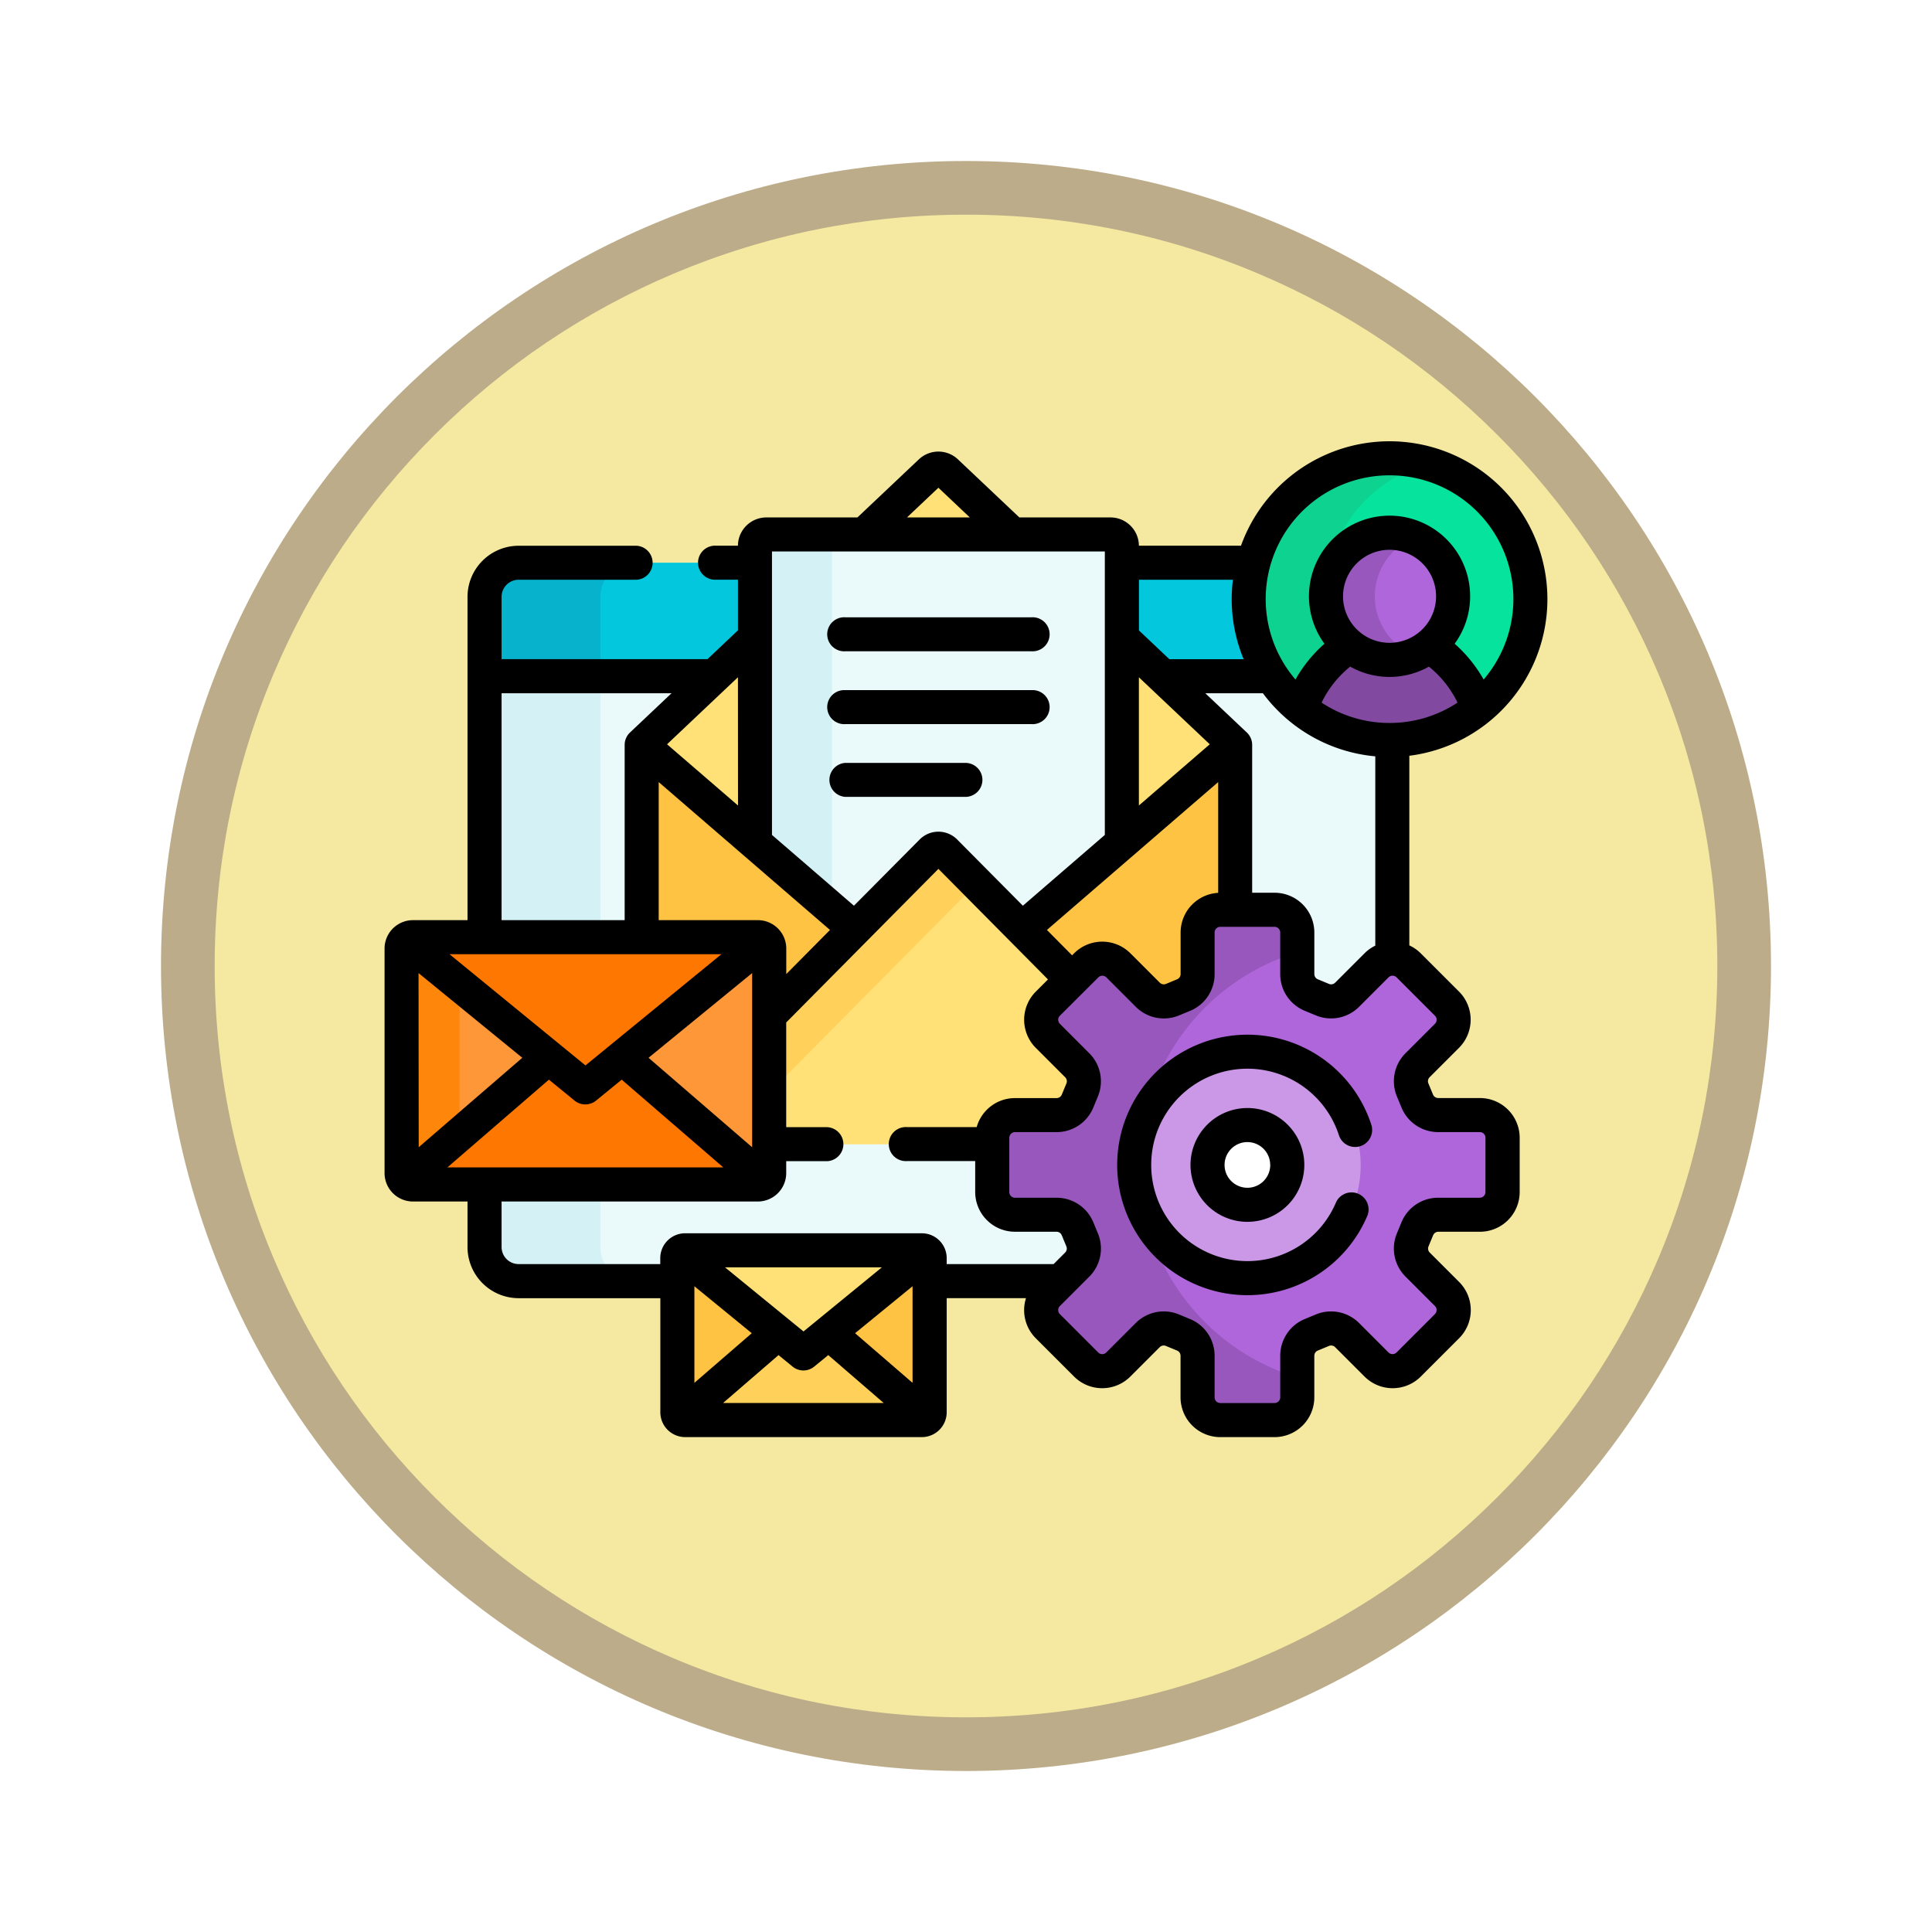 <svg xmlns="http://www.w3.org/2000/svg" xmlns:xlink="http://www.w3.org/1999/xlink" width="108" height="108" viewBox="0 0 108 108">
  <defs>
    <filter id="Trazado_1012752" x="0" y="0" width="108" height="108" filterUnits="userSpaceOnUse">
      <feOffset dy="3" input="SourceAlpha"/>
      <feGaussianBlur stdDeviation="3" result="blur"/>
      <feFlood flood-opacity="0.161"/>
      <feComposite operator="in" in2="blur"/>
      <feComposite in="SourceGraphic"/>
    </filter>
  </defs>
  <g id="Grupo_1156662" data-name="Grupo 1156662" transform="translate(-166 -6926)">
    <g transform="matrix(1, 0, 0, 1, 166, 6926)" filter="url(#Trazado_1012752)">
      <g id="Trazado_1012752-2" data-name="Trazado 1012752" transform="translate(9 6)" fill="#f5e9a1">
        <path d="M 45 88.5 C 39.127 88.5 33.43 87.35 28.068 85.082 C 22.889 82.891 18.236 79.755 14.241 75.759 C 10.245 71.764 7.109 67.111 4.918 61.932 C 2.65 56.57 1.5 50.873 1.5 45 C 1.5 39.127 2.65 33.43 4.918 28.068 C 7.109 22.889 10.245 18.236 14.241 14.241 C 18.236 10.245 22.889 7.109 28.068 4.918 C 33.43 2.65 39.127 1.5 45 1.5 C 50.873 1.5 56.57 2.65 61.932 4.918 C 67.111 7.109 71.764 10.245 75.759 14.241 C 79.755 18.236 82.891 22.889 85.082 28.068 C 87.35 33.43 88.5 39.127 88.5 45 C 88.5 50.873 87.35 56.57 85.082 61.932 C 82.891 67.111 79.755 71.764 75.759 75.759 C 71.764 79.755 67.111 82.891 61.932 85.082 C 56.57 87.35 50.873 88.5 45 88.5 Z" stroke="none"/>
        <path d="M 45 3 C 39.329 3 33.829 4.11 28.653 6.299 C 23.652 8.415 19.16 11.443 15.302 15.302 C 11.443 19.16 8.415 23.652 6.299 28.653 C 4.11 33.829 3 39.329 3 45 C 3 50.671 4.11 56.171 6.299 61.347 C 8.415 66.348 11.443 70.84 15.302 74.698 C 19.16 78.557 23.652 81.585 28.653 83.701 C 33.829 85.89 39.329 87 45 87 C 50.671 87 56.171 85.89 61.347 83.701 C 66.348 81.585 70.84 78.557 74.698 74.698 C 78.557 70.84 81.585 66.348 83.701 61.347 C 85.89 56.171 87 50.671 87 45 C 87 39.329 85.89 33.829 83.701 28.653 C 81.585 23.652 78.557 19.16 74.698 15.302 C 70.84 11.443 66.348 8.415 61.347 6.299 C 56.171 4.11 50.671 3 45 3 M 45 0 C 69.853 0 90 20.147 90 45 C 90 69.853 69.853 90 45 90 C 20.147 90 0 69.853 0 45 C 0 20.147 20.147 0 45 0 Z" stroke="none" fill="#bcac89"/>
      </g>
    </g>
    <g id="administrar" transform="translate(187.497 6913.896)">
      <g id="Grupo_1156565" data-name="Grupo 1156565" transform="translate(5.59 43.56)">
        <path id="Trazado_990783" data-name="Trazado 990783" d="M59.142,94.442V90.248H45.929a1.9,1.9,0,0,0-1.9,1.9v4.441H56.867Z" transform="translate(-44.025 -90.248)" fill="#02c7dd"/>
        <path id="Trazado_990784" data-name="Trazado 990784" d="M331.716,92.284a7.881,7.881,0,0,1,.267-2.037h-7.357v4.194l2.275,2.151H333A7.834,7.834,0,0,1,331.716,92.284Z" transform="translate(-289 -90.247)" fill="#02c7dd"/>
      </g>
      <path id="Trazado_990785" data-name="Trazado 990785" d="M50.5,92.152a1.9,1.9,0,0,1,1.9-1.9H45.929a1.9,1.9,0,0,0-1.9,1.9v4.441H50.5Z" transform="translate(-38.435 -46.688)" fill="#07b2cd"/>
      <path id="Trazado_990786" data-name="Trazado 990786" d="M94.615,143.788a7.865,7.865,0,0,1-6.589-3.565H79.651v9.307l-5.584,4.823-4.3-4.337a.525.525,0,0,0-.746,0l-4.3,4.337-5.584-4.823v-9.307H44.025v31.911a1.9,1.9,0,0,0,1.9,1.9H54.8v-1.286a.436.436,0,0,1,.436-.436H68.471a.436.436,0,0,1,.436.436v1.286h7.325l.923-.923a1.269,1.269,0,0,0,.275-1.383l-.256-.618A1.27,1.27,0,0,0,76,170.329H73.677a1.27,1.27,0,0,1-1.27-1.27v-3.035a1.27,1.27,0,0,1,1.27-1.27H76a1.27,1.27,0,0,0,1.173-.784l.256-.618a1.27,1.27,0,0,0-.275-1.383l-1.644-1.644a1.27,1.27,0,0,1,0-1.8l2.146-2.146a1.27,1.27,0,0,1,1.8,0l1.644,1.644a1.27,1.27,0,0,0,1.383.275l.618-.256a1.27,1.27,0,0,0,.784-1.173v-2.325a1.27,1.27,0,0,1,1.27-1.27h3.035a1.27,1.27,0,0,1,1.27,1.27v2.325a1.27,1.27,0,0,0,.784,1.173l.618.256a1.27,1.27,0,0,0,1.383-.275l1.644-1.644a1.265,1.265,0,0,1,.882-.371V143.785c-.051,0-.1,0-.153,0Z" transform="translate(-38.435 -90.318)" fill="#eaf9fa"/>
      <g id="Grupo_1156566" data-name="Grupo 1156566" transform="translate(5.59 49.905)">
        <path id="Trazado_990787" data-name="Trazado 990787" d="M44.025,140.223H50.5v14.588H44.025Z" transform="translate(-44.025 -140.223)" fill="#d4f2f6"/>
        <path id="Trazado_990788" data-name="Trazado 990788" d="M50.5,367.5V364H44.025v3.5a1.9,1.9,0,0,0,1.9,1.9H52.4A1.9,1.9,0,0,1,50.5,367.5Z" transform="translate(-44.025 -335.588)" fill="#d4f2f6"/>
      </g>
      <g id="Grupo_1156569" data-name="Grupo 1156569" transform="translate(14.373 38.297)">
        <g id="Grupo_1156567" data-name="Grupo 1156567" transform="translate(0 0)">
          <path id="Trazado_990789" data-name="Trazado 990789" d="M219.487,52.482l-3.711-3.509a.635.635,0,0,0-.872,0l-3.711,3.509Z" transform="translate(-198.752 -48.799)" fill="#ffe177"/>
          <path id="Trazado_990790" data-name="Trazado 990790" d="M140.046,123.282V134.74l-5.584,4.823-4.3-4.337a.525.525,0,0,0-.746,0l-4.3,4.337-5.584-4.823V123.282L113.2,129.27v10.751H119.7a.635.635,0,0,1,.635.635V151.59H132.8v-.355a1.27,1.27,0,0,1,1.27-1.27H136.4a1.27,1.27,0,0,0,1.173-.784l.256-.618a1.27,1.27,0,0,0-.275-1.383l-1.644-1.644a1.27,1.27,0,0,1,0-1.8l2.146-2.146a1.27,1.27,0,0,1,1.8,0l1.644,1.644a1.27,1.27,0,0,0,1.383.275l.618-.256a1.27,1.27,0,0,0,.784-1.173v-2.325a1.27,1.27,0,0,1,1.27-1.27h.833V129.27Z" transform="translate(-113.203 -113.825)" fill="#ffe177"/>
        </g>
        <path id="Trazado_990791" data-name="Trazado 990791" d="M168.673,99.857l4.3-4.337a.525.525,0,0,1,.746,0l4.3,4.337,5.584-4.823v-16.6a.635.635,0,0,0-.635-.635h-19.24a.635.635,0,0,0-.635.635v16.6Z" transform="translate(-156.755 -74.119)" fill="#eaf9fa"/>
        <path id="Trazado_990792" data-name="Trazado 990792" d="M167.395,98.752V78.436a.635.635,0,0,1,.635-.635h-4.306a.635.635,0,0,0-.635.635v16.6Z" transform="translate(-156.755 -74.119)" fill="#d4f2f6"/>
        <g id="Grupo_1156568" data-name="Grupo 1156568" transform="translate(0 15.445)">
          <path id="Trazado_990793" data-name="Trazado 990793" d="M113.2,181.2h6.493a.635.635,0,0,1,.635.635v3.741l4.79-4.834L113.2,170.448V181.2Z" transform="translate(-113.201 -170.448)" fill="#ffc344"/>
          <path id="Trazado_990794" data-name="Trazado 990794" d="M284.234,182.772a1.27,1.27,0,0,1,1.8,0l1.644,1.644a1.27,1.27,0,0,0,1.383.275l.618-.256a1.27,1.27,0,0,0,.784-1.173v-2.325a1.27,1.27,0,0,1,1.27-1.27h.833v-9.219l-11.918,10.293,2.8,2.823Z" transform="translate(-259.385 -170.448)" fill="#ffc344"/>
        </g>
        <path id="Trazado_990795" data-name="Trazado 990795" d="M169.343,232.654h12.471V232.3a1.27,1.27,0,0,1,1.27-1.27h2.325a1.27,1.27,0,0,0,1.173-.784l.256-.618a1.27,1.27,0,0,0-.275-1.383l-1.644-1.644a1.27,1.27,0,0,1,0-1.8l1.353-1.353-7.1-7.16a.525.525,0,0,0-.746,0l-9.087,9.17Z" transform="translate(-162.215 -194.889)" fill="#ffe177"/>
        <path id="Trazado_990796" data-name="Trazado 990796" d="M178.432,216.291l-9.087,9.17v4.33l11.606-11.712-1.772-1.789A.526.526,0,0,0,178.432,216.291Z" transform="translate(-162.216 -194.89)" fill="#ffd15b"/>
      </g>
      <g id="Grupo_1156573" data-name="Grupo 1156573" transform="translate(33.972 62.961)">
        <g id="Grupo_1156570" data-name="Grupo 1156570" transform="translate(0 0)">
          <path id="Trazado_990797" data-name="Trazado 990797" d="M294.823,254.535H292.5a1.27,1.27,0,0,1-1.173-.784l-.256-.618a1.27,1.27,0,0,1,.275-1.383l1.644-1.644a1.27,1.27,0,0,0,0-1.8l-2.146-2.146a1.27,1.27,0,0,0-1.8,0l-1.644,1.644a1.27,1.27,0,0,1-1.383.275l-.618-.256a1.27,1.27,0,0,1-.784-1.173v-2.325a1.27,1.27,0,0,0-1.27-1.27h-3.035a1.27,1.27,0,0,0-1.27,1.27v2.325a1.27,1.27,0,0,1-.784,1.173l-.618.256a1.27,1.27,0,0,1-1.383-.275l-1.644-1.644a1.27,1.27,0,0,0-1.8,0l-2.146,2.146a1.27,1.27,0,0,0,0,1.8l1.644,1.644a1.27,1.27,0,0,1,.275,1.383l-.256.618a1.27,1.27,0,0,1-1.173.784h-2.325a1.27,1.27,0,0,0-1.27,1.27v3.035a1.27,1.27,0,0,0,1.27,1.27h2.325a1.27,1.27,0,0,1,1.173.784l.256.618a1.269,1.269,0,0,1-.275,1.383l-1.644,1.644a1.27,1.27,0,0,0,0,1.8l2.146,2.146a1.27,1.27,0,0,0,1.8,0l1.644-1.644a1.27,1.27,0,0,1,1.383-.275l.618.256a1.27,1.27,0,0,1,.784,1.173v2.325a1.27,1.27,0,0,0,1.27,1.27h3.035a1.27,1.27,0,0,0,1.27-1.27v-2.325a1.27,1.27,0,0,1,.784-1.173l.618-.256a1.27,1.27,0,0,1,1.383.275l1.644,1.644a1.27,1.27,0,0,0,1.8,0l2.146-2.146a1.27,1.27,0,0,0,0-1.8l-1.644-1.644a1.269,1.269,0,0,1-.275-1.383l.256-.618a1.27,1.27,0,0,1,1.173-.784h2.325a1.27,1.27,0,0,0,1.27-1.27V255.8A1.27,1.27,0,0,0,294.823,254.535Z" transform="translate(-267.567 -243.059)" fill="#af66da"/>
        </g>
        <g id="Grupo_1156571" data-name="Grupo 1156571" transform="translate(0 0)">
          <path id="Trazado_990798" data-name="Trazado 990798" d="M275.806,257.322a12.418,12.418,0,0,1,8.81-11.882v-1.111a1.27,1.27,0,0,0-1.27-1.27h-3.035a1.27,1.27,0,0,0-1.27,1.27v2.325a1.27,1.27,0,0,1-.784,1.173l-.618.256a1.27,1.27,0,0,1-1.383-.275l-1.644-1.644a1.27,1.27,0,0,0-1.8,0l-2.146,2.146a1.27,1.27,0,0,0,0,1.8l1.644,1.644a1.27,1.27,0,0,1,.275,1.383l-.256.618a1.27,1.27,0,0,1-1.173.784h-2.325a1.27,1.27,0,0,0-1.27,1.27v3.035a1.27,1.27,0,0,0,1.27,1.27h2.325a1.27,1.27,0,0,1,1.173.784l.256.618a1.27,1.27,0,0,1-.275,1.383l-1.644,1.644a1.27,1.27,0,0,0,0,1.8l2.146,2.146a1.27,1.27,0,0,0,1.8,0l1.644-1.644a1.27,1.27,0,0,1,1.383-.275l.618.256a1.27,1.27,0,0,1,.784,1.173v2.325a1.27,1.27,0,0,0,1.27,1.27h3.035a1.27,1.27,0,0,0,1.27-1.27V269.2A12.418,12.418,0,0,1,275.806,257.322Z" transform="translate(-267.567 -243.059)" fill="#9857bd"/>
        </g>
        <g id="Grupo_1156572" data-name="Grupo 1156572" transform="translate(6.648 6.671)">
          <circle id="Elipse_11750" data-name="Elipse 11750" cx="6.33" cy="6.33" r="6.33" transform="translate(0 12.318) rotate(-76.7)" fill="#cb97e7"/>
        </g>
        <circle id="Elipse_11751" data-name="Elipse 11751" cx="2.229" cy="2.229" r="2.229" transform="translate(12.034 12.034)" fill="#fff"/>
      </g>
      <g id="Grupo_1156578" data-name="Grupo 1156578" transform="translate(48.306 37.722)">
        <g id="Grupo_1156574" data-name="Grupo 1156574" transform="translate(0 0)">
          <circle id="Elipse_11752" data-name="Elipse 11752" cx="7.874" cy="7.874" r="7.874" fill="#05e39c"/>
        </g>
        <g id="Grupo_1156575" data-name="Grupo 1156575" transform="translate(0 0)">
          <path id="Trazado_990799" data-name="Trazado 990799" d="M384.724,52.145a7.876,7.876,0,0,1,5.745-7.58,7.874,7.874,0,1,0,0,15.161,7.876,7.876,0,0,1-5.745-7.581Z" transform="translate(-380.466 -44.271)" fill="#0ed290"/>
        </g>
        <path id="Trazado_990800" data-name="Trazado 990800" d="M410.44,126.981a3.549,3.549,0,0,1-4.408,0,6.846,6.846,0,0,0-2.777,3.471,7.872,7.872,0,0,0,9.961,0A6.848,6.848,0,0,0,410.44,126.981Z" transform="translate(-400.362 -116.48)" fill="#814aa0"/>
        <g id="Grupo_1156576" data-name="Grupo 1156576" transform="translate(4.321 4.163)">
          <circle id="Elipse_11753" data-name="Elipse 11753" cx="3.553" cy="3.553" r="3.553" fill="#af66da"/>
        </g>
        <g id="Grupo_1156577" data-name="Grupo 1156577" transform="translate(4.321 4.163)">
          <path id="Trazado_990801" data-name="Trazado 990801" d="M417.23,80.611a3.554,3.554,0,0,1,2.188-3.281,3.553,3.553,0,1,0,0,6.562A3.554,3.554,0,0,1,417.23,80.611Z" transform="translate(-414.5 -77.058)" fill="#9857bd"/>
        </g>
      </g>
      <g id="Grupo_1156584" data-name="Grupo 1156584" transform="translate(0.952 64.493)">
        <g id="Grupo_1156579" data-name="Grupo 1156579" transform="translate(0 0)">
          <path id="Trazado_990802" data-name="Trazado 990802" d="M28.048,268.313V255.759a.635.635,0,0,0-.635-.635H8.135a.635.635,0,0,0-.635.635v12.554a.635.635,0,0,0,.635.635H27.414A.635.635,0,0,0,28.048,268.313Z" transform="translate(-7.5 -255.124)" fill="#fe7701"/>
        </g>
        <g id="Grupo_1156580" data-name="Grupo 1156580" transform="translate(0 0.169)">
          <path id="Trazado_990803" data-name="Trazado 990803" d="M7.707,256.454a.631.631,0,0,0-.207.466v12.554a.631.631,0,0,0,.2.461l8.022-6.928Z" transform="translate(-7.5 -256.454)" fill="#fe9738"/>
          <path id="Trazado_990804" data-name="Trazado 990804" d="M112.594,256.454l-8.016,6.553,8.022,6.928a.631.631,0,0,0,.2-.461V256.92A.632.632,0,0,0,112.594,256.454Z" transform="translate(-92.253 -256.454)" fill="#fe9738"/>
        </g>
        <g id="Grupo_1156582" data-name="Grupo 1156582" transform="translate(0 0)">
          <g id="Grupo_1156581" data-name="Grupo 1156581">
            <path id="Trazado_990805" data-name="Trazado 990805" d="M10.738,255.759a.635.635,0,0,1,.635-.635H8.135a.635.635,0,0,0-.635.635v12.554a.631.631,0,0,0,.2.461l3.037-2.623Z" transform="translate(-7.5 -255.124)" fill="#fe860a"/>
          </g>
        </g>
        <g id="Grupo_1156583" data-name="Grupo 1156583" transform="translate(0.207 0)">
          <path id="Trazado_990806" data-name="Trazado 990806" d="M19.195,263.523l10.068-8.23a.63.63,0,0,0-.428-.169H9.555a.63.63,0,0,0-.428.169Z" transform="translate(-9.127 -255.124)" fill="#fe7701"/>
        </g>
      </g>
      <g id="Grupo_1156588" data-name="Grupo 1156588" transform="translate(16.368 81.999)">
        <g id="Grupo_1156585" data-name="Grupo 1156585" transform="translate(0 0)">
          <path id="Trazado_990807" data-name="Trazado 990807" d="M143.019,402.052v-8.617a.436.436,0,0,0-.436-.436H129.351a.436.436,0,0,0-.436.436v8.617a.436.436,0,0,0,.436.436h13.232A.436.436,0,0,0,143.019,402.052Z" transform="translate(-128.915 -393)" fill="#ffd15b"/>
        </g>
        <g id="Grupo_1156586" data-name="Grupo 1156586" transform="translate(0 0.116)">
          <path id="Trazado_990808" data-name="Trazado 990808" d="M129.057,393.913a.433.433,0,0,0-.142.32v8.617a.433.433,0,0,0,.138.317l5.506-4.755Z" transform="translate(-128.915 -393.913)" fill="#ffc344"/>
          <path id="Trazado_990809" data-name="Trazado 990809" d="M201.049,393.913l-5.5,4.5,5.506,4.755a.433.433,0,0,0,.138-.317v-8.617A.433.433,0,0,0,201.049,393.913Z" transform="translate(-187.087 -393.913)" fill="#ffc344"/>
        </g>
        <g id="Grupo_1156587" data-name="Grupo 1156587" transform="translate(0.142 0)">
          <path id="Trazado_990810" data-name="Trazado 990810" d="M136.942,398.765l6.91-5.649a.433.433,0,0,0-.294-.116H130.326a.433.433,0,0,0-.294.116Z" transform="translate(-130.032 -393)" fill="#ffe177"/>
        </g>
      </g>
      <g id="Grupo_1156589" data-name="Grupo 1156589" transform="translate(0 36.77)">
        <path id="Trazado_990811" data-name="Trazado 990811" d="M196.331,116.152h10.406a.952.952,0,1,0,0-1.9H196.331a.952.952,0,1,0,0,1.9Z" transform="translate(-170.573 -104.411)"/>
        <path id="Trazado_990812" data-name="Trazado 990812" d="M196.331,148.222h10.406a.952.952,0,1,0,0-1.9H196.331a.952.952,0,1,0,0,1.9Z" transform="translate(-170.573 -132.409)"/>
        <path id="Trazado_990813" data-name="Trazado 990813" d="M203.994,179.34a.952.952,0,0,0-.952-.952h-6.711a.952.952,0,0,0,0,1.9h6.711A.952.952,0,0,0,203.994,179.34Z" transform="translate(-170.573 -160.408)"/>
        <path id="Trazado_990814" data-name="Trazado 990814" d="M334.943,303.66a.952.952,0,1,0,1.811-.588,7.281,7.281,0,1,0-.23,5.112.952.952,0,1,0-1.751-.75,5.378,5.378,0,1,1,.17-3.775Z" transform="translate(-281.594 -264.867)"/>
        <path id="Trazado_990815" data-name="Trazado 990815" d="M354.845,333.519a3.181,3.181,0,1,0,3.181-3.181A3.185,3.185,0,0,0,354.845,333.519Zm4.458,0a1.277,1.277,0,1,1-1.277-1.277A1.278,1.278,0,0,1,359.3,333.519Z" transform="translate(-309.792 -293.065)"/>
        <path id="Trazado_990816" data-name="Trazado 990816" d="M61.227,73.485H58.9a.317.317,0,0,1-.293-.2l-.256-.618a.316.316,0,0,1,.069-.346l1.644-1.644a2.225,2.225,0,0,0,0-3.142L57.92,65.393a2.207,2.207,0,0,0-.635-.441v-10.6a8.825,8.825,0,1,0-9.41-11.743H42.168a1.589,1.589,0,0,0-1.587-1.58H35.487l-3.436-3.248a1.588,1.588,0,0,0-2.181,0l-3.436,3.248H21.341a1.589,1.589,0,0,0-1.587,1.58H18.537a.952.952,0,1,0,0,1.9h1.217v2.832l-1.7,1.609H6.542V45.464a.953.953,0,0,1,.952-.952h6.6a.952.952,0,0,0,0-1.9h-6.6a2.86,2.86,0,0,0-2.857,2.857V63.541H1.587A1.589,1.589,0,0,0,0,65.128V77.682a1.589,1.589,0,0,0,1.587,1.587h3.05v2.547a2.86,2.86,0,0,0,2.857,2.857h7.922v6.379A1.39,1.39,0,0,0,16.8,92.439H30.036a1.39,1.39,0,0,0,1.388-1.388V84.672h4.432A2.223,2.223,0,0,0,36.4,86.91l2.146,2.146a2.225,2.225,0,0,0,3.142,0l1.644-1.644a.317.317,0,0,1,.346-.069l.618.256a.317.317,0,0,1,.2.294v2.325a2.224,2.224,0,0,0,2.222,2.222h3.034a2.224,2.224,0,0,0,2.222-2.222V87.892a.316.316,0,0,1,.2-.293l.619-.256a.316.316,0,0,1,.346.069l1.644,1.644a2.225,2.225,0,0,0,3.142,0l2.146-2.146a2.225,2.225,0,0,0,0-3.142l-1.644-1.644a.317.317,0,0,1-.069-.346l.256-.618a.316.316,0,0,1,.293-.2h2.325a2.224,2.224,0,0,0,2.222-2.222V75.707a2.225,2.225,0,0,0-2.222-2.222ZM49.751,62.009H48.5V53.742a.952.952,0,0,0-.3-.692l-2.32-2.193H49.1a8.825,8.825,0,0,0,6.283,3.527V64.966a2.207,2.207,0,0,0-.6.426l-1.644,1.644a.316.316,0,0,1-.346.069l-.618-.256a.317.317,0,0,1-.2-.293V64.231a2.224,2.224,0,0,0-2.222-2.222ZM42.168,49.965,46.13,53.71l-3.962,3.421ZM56.18,52.518a6.879,6.879,0,0,1-3.8-1.138,5.883,5.883,0,0,1,1.6-2.011,4.491,4.491,0,0,0,4.4,0,5.883,5.883,0,0,1,1.6,2.011,6.878,6.878,0,0,1-3.8,1.138Zm-2.6-7.08a2.6,2.6,0,1,1,2.6,2.6A2.6,2.6,0,0,1,53.579,45.438Zm2.6-6.763a6.916,6.916,0,0,1,5.259,11.415,7.741,7.741,0,0,0-1.62-2,4.505,4.505,0,1,0-7.279,0,7.741,7.741,0,0,0-1.62,2A6.916,6.916,0,0,1,56.18,38.675ZM48.018,48.953H43.87l-1.7-1.609V44.512h5.254a8.746,8.746,0,0,0,.6,4.441ZM46.6,55.823v6.192a2.223,2.223,0,0,0-2.1,2.216v2.325a.317.317,0,0,1-.2.293l-.619.256a.317.317,0,0,1-.346-.069l-1.644-1.644a2.225,2.225,0,0,0-3.142,0l-.116.116-1.406-1.419ZM30.961,39.369l1.754,1.658H29.207Zm-9.3,3.563H40.264V58.777l-4.582,3.957-3.671-3.7a1.477,1.477,0,0,0-2.1,0l-3.672,3.7-4.582-3.957V42.932ZM24.9,64.089l-2.444,2.466V65.128a1.589,1.589,0,0,0-1.587-1.587H15.325V55.823Zm-5.142-6.957L15.792,53.71l3.962-3.746ZM6.542,50.857h9.5l-2.32,2.193a.952.952,0,0,0-.3.692v9.8H6.542ZM18.831,65.445l-7.6,6.217-7.6-6.217ZM20.548,66.5v9.735l-5.791-5ZM1.9,66.5,7.7,71.235l-5.791,5Zm7.288,5.957,1.432,1.17a.952.952,0,0,0,1.205,0l1.432-1.17,5.68,4.906H3.512Zm11.34,14.174L17.32,89.406v-5.4Zm-1.495-3.681H27.8L23.42,86.533Zm-.11,7.583,3.1-2.678.788.644a.952.952,0,0,0,1.205,0l.788-.644,3.1,2.678Zm10.592-1.128-3.212-2.774,3.212-2.625Zm.516-8.36H16.8a1.39,1.39,0,0,0-1.388,1.388v.334H7.494a.953.953,0,0,1-.952-.952V79.269H20.866a1.589,1.589,0,0,0,1.587-1.587v-.668h2.305a.952.952,0,0,0,0-1.9H22.453V69.261l8.508-8.586,6.125,6.18-.683.683a2.225,2.225,0,0,0,0,3.142l1.644,1.644a.316.316,0,0,1,.069.346l-.256.618a.316.316,0,0,1-.293.2H35.241A2.224,2.224,0,0,0,33.1,75.109H29.2a.952.952,0,1,0,0,1.9h3.817v1.728a2.224,2.224,0,0,0,2.222,2.222h2.325a.316.316,0,0,1,.293.2l.256.618a.316.316,0,0,1-.069.346l-.644.644H31.424v-.334a1.39,1.39,0,0,0-1.388-1.388Zm31.509-2.305a.318.318,0,0,1-.317.317H58.9a2.215,2.215,0,0,0-2.053,1.372l-.256.619a2.216,2.216,0,0,0,.482,2.42l1.644,1.644a.318.318,0,0,1,0,.449l-2.146,2.146a.317.317,0,0,1-.449,0L54.48,86.065a2.216,2.216,0,0,0-2.42-.482l-.619.256a2.215,2.215,0,0,0-1.372,2.053v2.325a.318.318,0,0,1-.317.317H46.717a.318.318,0,0,1-.317-.317V87.892a2.216,2.216,0,0,0-1.373-2.053l-.618-.256a2.216,2.216,0,0,0-2.421.482l-1.644,1.644a.317.317,0,0,1-.449,0L37.75,85.563a.317.317,0,0,1,0-.449l1.644-1.644a2.216,2.216,0,0,0,.482-2.421l-.256-.618a2.215,2.215,0,0,0-2.053-1.372H35.241a.318.318,0,0,1-.317-.317V75.707a.318.318,0,0,1,.317-.317h2.325a2.215,2.215,0,0,0,2.053-1.372l.256-.618a2.216,2.216,0,0,0-.482-2.421L37.75,69.334a.317.317,0,0,1,0-.449L39.9,66.74a.318.318,0,0,1,.449,0l1.644,1.644a2.215,2.215,0,0,0,2.42.482l.619-.256A2.215,2.215,0,0,0,46.4,66.556V64.231a.318.318,0,0,1,.317-.317h3.034a.318.318,0,0,1,.317.317v2.325a2.215,2.215,0,0,0,1.373,2.053l.618.256a2.215,2.215,0,0,0,2.42-.482l1.644-1.644a.317.317,0,0,1,.449,0l2.146,2.146a.317.317,0,0,1,0,.449l-1.644,1.644a2.215,2.215,0,0,0-.482,2.421l.256.618A2.215,2.215,0,0,0,58.9,75.389h2.325a.318.318,0,0,1,.317.317Z" transform="translate(0 -36.77)"/>
      </g>
    </g>
  </g>
</svg>
